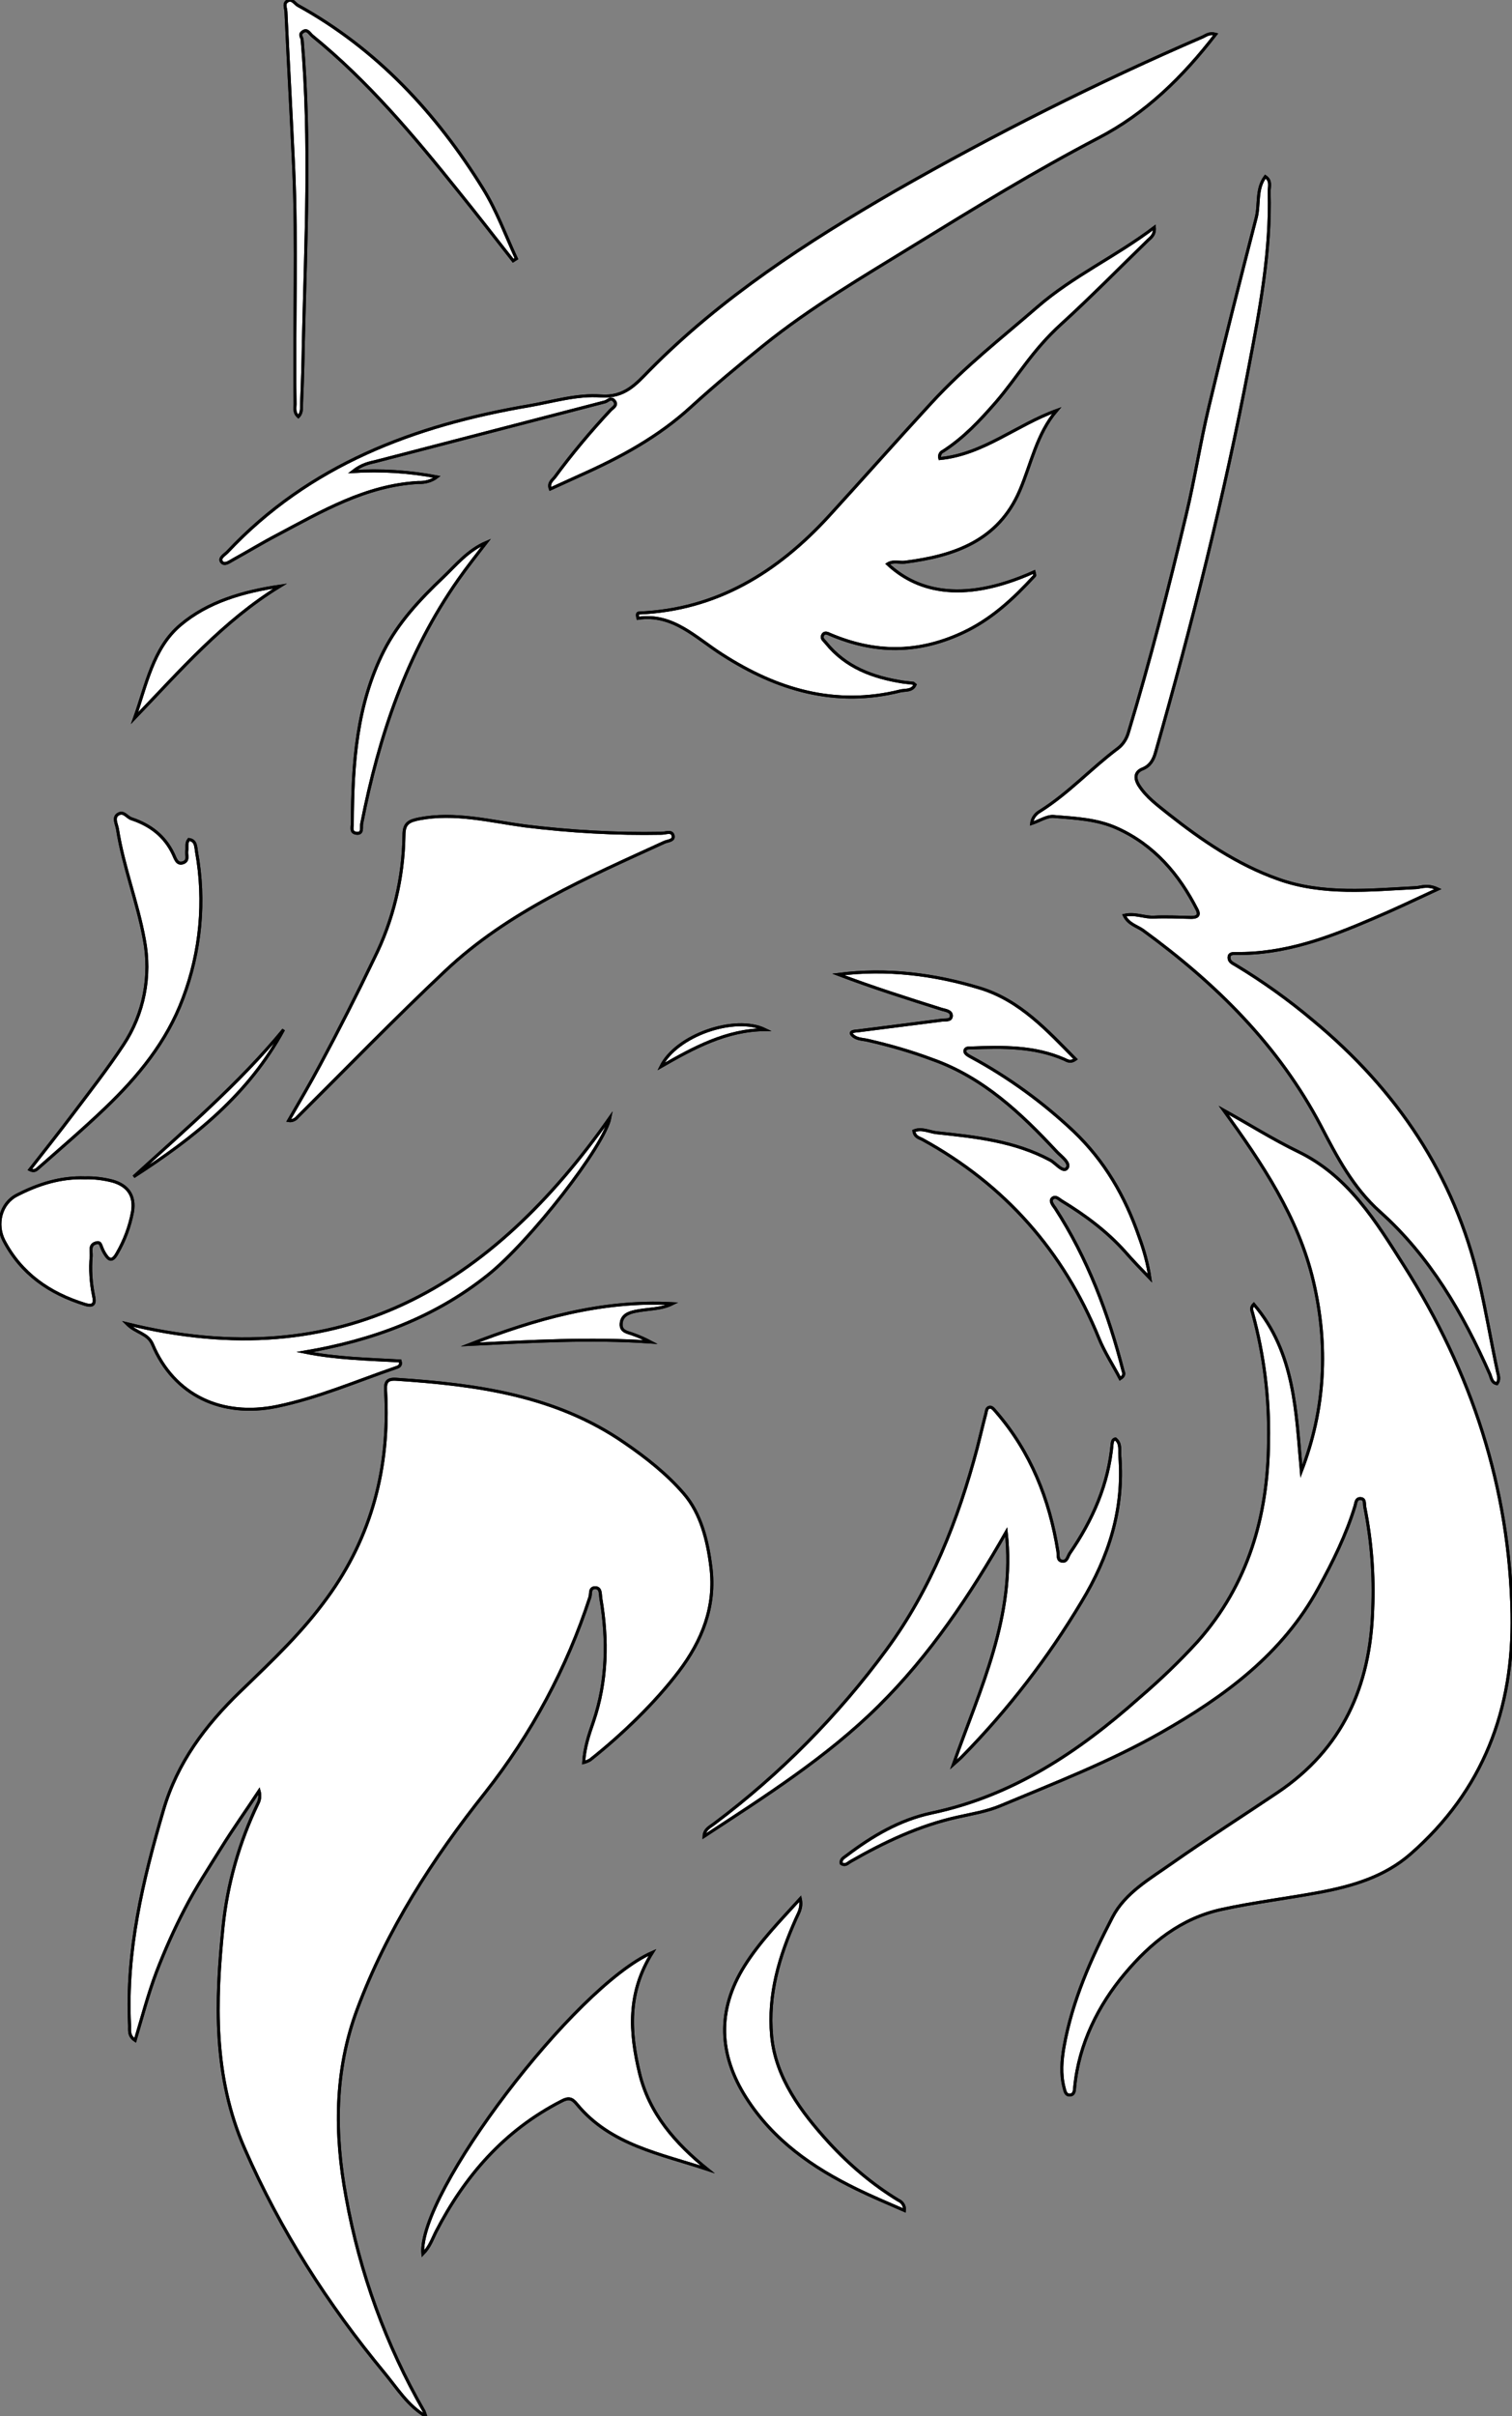 <?xml version="1.0" encoding="utf-8"?>
<!-- Generator: Adobe Illustrator 21.0.0, SVG Export Plug-In . SVG Version: 6.00 Build 0)  -->
<svg version="1.1" id="图层_1" xmlns="http://www.w3.org/2000/svg" xmlns:xlink="http://www.w3.org/1999/xlink" x="0px" y="0px"
	 viewBox="0 0 512.4 818.3" style="enable-background:new 0 0 512.4 818.3;" xml:space="preserve">
<rect x="0" y="0" width="512.4" height="818.3" fill="#808080" stroke="none"/>
<style type="text/css">
	.st0{fill:#FFFFFF;}
	.st1{fill:#FFFFFF;stroke:#000000;stroke-miterlimit:10;}
	.st2{fill:none;stroke:#000000;stroke-miterlimit:10;}
</style>
<title>Anime10_13_458</title>
<g>
	<g>
		<path id="XDAA6B7M2Gra5OT11_7_" class="st0" d="M144.3,818.3c-6.1-3.6-9.7-9.5-14-14.7c-19.2-23.2-35.3-48.3-47.4-76
			c-10.7-24.4-9.9-49.7-7.3-75.2c1.5-14.5,5.5-28.5,11.8-41.6c0.7-1.3,0.8-2.9,0.4-4.3c-4.3,6.5-8.8,12.8-12.9,19.4
			c-4.1,6.6-8.6,13.4-12.3,20.6c-3.6,6.9-6.8,14.1-9.6,21.4c-2.8,7.4-4.8,15.1-7.2,23.1c-2.4-1.6-1.8-3.6-1.9-5.3
			c-1.2-25,4.5-48.9,11.5-72.7c4.7-16.1,14.2-28.7,26-40.1c11.8-11.4,21-20.1,29.5-31.8c15.1-20.7,21.2-44.2,19.8-69.7
			c-0.2-3,0.1-4.5,3.5-4.3c27.3,1.8,54.1,5.4,77.4,21.5c7.3,5,14.3,10.5,20.1,17.2s8.1,15.9,9.2,24.9c1.7,13.4-3,25-10.9,35.4
			s-18.9,21.1-30,29.9c-0.7,0.4-1.4,0.7-2.2,0.9c0.3-5.1,1.8-9.5,3.3-13.8c4.7-13.8,4.9-27.8,2.5-41.9c-0.2-1.3,0.1-3.5-1.9-3.5
			s-1.4,2-1.8,3.2c-7.8,24-19.8,46.3-35.4,66.1c-17.9,22.5-33.4,46.5-43.5,73.6c-7.7,20.7-7.7,42.1-3.7,63.6
			c4.6,25.5,13.5,50,26.4,72.4C143.9,817.1,144.1,817.7,144.3,818.3z"/>
		<path id="XDAA6B7M2Gra6OT11_15_" class="st0" d="M285.1,631.1c-0.3-1.5,0.9-2,1.8-2.7c8.7-6.6,18-12.1,28.8-14.4
			c27.5-5.8,49.8-20.7,70.4-39c7-6,13.6-12.3,19.8-19.1c17.1-19.3,23.8-42.5,24-67.7c0.3-14.7-1.5-29.3-5.4-43.5
			c-0.3-0.9-0.7-1.9,0.4-3c14,16.4,14.3,36.6,16.1,56.6c8.2-21.1,9.2-42.7,4.1-64.4S427.7,394,414.7,376c8.5,4.7,16.7,9.9,25.4,14.1
			c17,8.3,26.2,23.6,35.8,38.7c22.8,35.9,35.7,75,36.5,117.8c0.6,32.4-9.8,59.8-34.4,81.3c-8.7,7.6-19.4,10.8-30.5,12.9
			s-22.3,3.4-33.3,5.8c-14,3-24.3,11.4-33.1,21.9s-15.5,23.6-16.9,38.3c-0.1,1.2-0.1,2.6-1.6,2.7s-1.7-1.4-2-2.5
			c-1.2-4.6-0.8-9.3,0-13.9c2.8-15.6,9.2-29.9,16.4-43.8c4.3-8.3,12.7-13,20.2-18.3c11.7-8.2,23.8-15.9,35.7-23.9
			c22.2-14.9,31.5-36.2,32.3-62c0.5-11.7-0.4-23.3-2.7-34.8c-0.2-1.1,0.2-2.7-1.4-2.8s-1.6,1.5-1.9,2.5c-3,9.8-7.5,18.9-12.4,27.8
			c-12.2,22.4-31.9,36.8-53.4,49c-17.4,9.9-36.1,17.1-54.5,24.8c-4.6,1.9-9.6,2.7-14.5,3.8c-13,2.9-24.8,8.5-36.3,15.1
			C287.3,631,286.4,632,285.1,631.1z"/>
		<path id="XDAA6B7M2Gra8OT11_7_" class="st0" d="M487.3,301.1c-8,3.7-14.9,7-22,10c-14.9,6.4-30,12.1-46.6,11.8c-1,0-2.2,0-2.2,1.4
			s1.2,1.9,2.2,2.5c9.3,5.6,18.1,11.9,26.4,18.9c28.2,23.4,47.7,52.1,56.1,88.1c2.4,10.2,4.1,20.6,6.3,30.8c0.3,1.3,0.8,2.6-0.2,4
			c-1.8-0.3-1.9-2-2.4-3.2c-9.1-20.6-20.3-39.9-37.2-55c-9.1-8.1-14.6-18.6-20-29c-14.4-27.4-35.6-48.3-60.3-66.3
			c-2.1-1.5-5-2.1-6.4-5.1c3.6-0.9,6.8,0.8,10.2,0.6s8.3,0,12.5,0.1c1.9,0,3-0.6,2-2.6c-6.1-12-14.5-21.9-27.1-27.6
			c-6.8-3.1-14.2-3.4-21.5-4c-2.3-0.2-4.8,1.5-7.5,2.4c0.2-1.8,1.3-3.3,2.9-4.2c9.7-6.1,17.3-14.5,26.4-21.3
			c1.7-1.3,2.9-3.2,3.5-5.3c7.4-24.4,13.7-49.1,19.6-73.8c2.9-12.1,4.8-24.5,7.7-36.6c5.1-21.4,10.5-42.6,16-63.9
			c1.2-4.6-0.1-9.7,3.1-14c2.1,1.4,1.3,3.4,1.3,5.1c0.6,20-3.1,39.5-6.8,58.9c-8.4,44.2-19.4,87.8-31.7,131
			c-0.7,2.6-1.9,4.6-4.4,5.6s-2.8,3-1.3,5.5c2.6,4.1,6.4,6.8,10,9.7c11.4,9,23.4,17.2,37.2,22.1c15.3,5.5,31.2,3.7,47,2.9
			C481.9,300.4,483.9,299.5,487.3,301.1z"/>
		<path id="XFFCC33M2Gra2Co2_7_" class="st0" d="M358.1,139c-6.8,8-8.6,18-12.5,27.1c-7.3,17.1-22.3,22.2-39,24.3
			c-1.9,0.2-3.9-0.6-5.8,0.6c9.1,8.5,24.2,14.1,49.6,2.7c0.1,0.5,0.4,1.1,0.2,1.3c-7.2,7.8-14.7,14.9-24.8,19.5
			c-15.1,6.9-29.5,6.7-44.4,0.4c-0.9-0.4-2-1-2.6,0.2s0.5,1.8,1.1,2.6c6.7,8.3,15.9,11.7,26.1,13.3l3.5,0.4l0.6,0.5
			c-1,2.2-3.3,1.7-5,2.1c-22,5.5-41.8-0.4-60.3-12.3c-9-5.7-16.8-14.1-28.6-12.3c-0.4-1.5-0.1-1.8,0.4-1.8
			c26.3-1.1,46.8-13.8,64.1-32.6c11.7-12.8,23.2-25.8,34.9-38.5s23.7-21.9,35.9-32.5s26.5-17,39.7-27c0.2,2.9-1.5,3.6-2.5,4.7
			c-9.7,9.4-19.1,19-29.1,28.1s-14.6,17.7-22.1,26.4c-5.4,6.2-10.9,12.1-17.9,16.6c-1,0.4-1.4,1.5-1.1,2.5
			C333.2,153.9,344.5,143.9,358.1,139z"/>
		<path id="X940018M2Gra4OT10_15_" class="st0" d="M412,11.6c-11.2,14.5-23.7,26.8-39.9,35.2c-21.3,11.1-41.7,23.6-62.2,36.2
			c-17.4,10.7-35.2,21.1-51.2,34c-8.3,6.7-16.5,13.5-24.4,20.7c-11.1,10.2-24,17.2-37.7,23.3l-10.1,4.6c-0.8-2,0.7-3,1.5-4
			c5.8-7.9,12.1-15.4,18.8-22.6c0.8-0.9,2.6-1.7,1.4-3.2s-2.1,0-3.2,0.3l-77.4,20.1c-2.4,0.6-4.8,0.9-8.1,3.5
			c9.6-0.6,19.2,0,28.6,1.8c-1.8,1.4-4.1,2-6.4,1.9c-17.8,1-32.7,9.8-47.8,17.8c-5,2.6-9.9,5.6-14.8,8.3c-1.3,0.7-3,2.1-4,0.8
			s1-2.4,1.9-3.3c27.8-29.6,63.5-43,102.4-49.6c8-1.4,16.2-3.9,24.2-3.3c8,0.6,11.9-4,16.4-8.6c24.5-24.8,53.4-43.5,83.3-60.8
			c33.8-19.3,68.6-36.8,104.3-52.2C408.7,12,409.8,11,412,11.6z"/>
		<path id="XDAA6B7M2Gra6OT11_14_" class="st0" d="M323.1,597.5c9.1-25.7,21.1-50.3,17.9-78.7c-12.2,21.3-25.7,41.6-43.3,59
			s-38.5,30.6-59.1,44.1c0.1-2.5,2.2-3.3,3.7-4.5c22.1-16.6,41.7-36.4,58.1-58.7c15.1-20.5,24.3-43.9,30.8-68.4
			c1-3.9,1.9-7.8,2.9-11.6c0.2-0.8,0.2-1.8,1.1-2.1s1.6,0.7,2.3,1.5c11.8,13.6,18.2,29.7,21,47.3c0.2,1.2-0.3,3,1.4,3.3
			s1.9-1.5,2.6-2.6c7.8-11.3,13.2-23.5,14.4-37.3c0.1-0.6,0.2-1.3,1.1-1.5c2,1.6,1.3,3.8,1.5,5.9c1.4,17.9-3.7,34-13,49.3
			c-11.3,18.9-24.8,36.4-40.2,52.1C325.4,595.6,324.2,596.5,323.1,597.5z"/>
		<path id="XA80212M1Gra3OT3_7_" class="st0" d="M97.8,379.5c3.8-6.6,7.4-12.7,10.7-18.9c6.4-11.9,12.5-23.9,18.3-36
			c6.5-13,9.9-27.3,10.1-41.8c0-4,1.7-4.8,5.2-5.5c12.1-2.3,23.9,0.8,35.7,2.4c15.4,1.9,30.9,2.8,46.4,2.5c1.4,0,3.5-1,3.9,0.8
			s-1.9,1.7-3.1,2.3c-26.2,12-52.8,23.4-74.1,43.5c-17.1,16.1-33.4,32.9-50.1,49.5C100.1,379.2,98.9,379.7,97.8,379.5z"/>
		<path id="XD40011M2Gra2OT2_23_" class="st0" d="M379.6,466.9c-2.4-4.6-5.3-9-7.2-13.7c-12-29.5-31.9-52-59.8-67.3
			c-1.1-0.6-2.6-0.8-2.9-2.9c2.6-1.1,5.2,0.3,7.6,0.6c13.2,1.4,26.5,2.8,38.6,9.3c1.9,1,4.4,4.4,5.7,2.7s-1.9-3.9-3.5-5.6
			c-12.1-13-24.9-25.1-42.1-31.2c-7.2-2.7-14.5-4.8-22-6.5c-1.7-0.4-3.7-0.3-5.1-1.7s1.1-1.4,2-1.5l28.2-3.6
			c1.2-0.2,3.2,0.3,3.3-1.4s-1.9-1.9-3.3-2.3c-11.7-3.7-23.4-7.4-35-11.8c16.4-2.1,32.5-0.1,48.2,4.7c13.5,4.2,22.6,14.3,32.2,24
			c-1.8,1.3-2.8,0.5-3.9,0c-10.1-4.4-20.8-4.2-31.5-3.8c-0.8,0-1.9-0.1-2.1,0.9s1.2,1.7,2.1,2.2c12.6,6.8,24.3,15.3,34.7,25.1
			c10.6,10.1,17.5,22.1,22.2,35.7c1.7,4.6,3,9.3,3.7,14.1c-2.9-3-5.8-6-8.5-9.1c-6.2-6.9-13.5-12.3-21.4-17.1c-1-0.6-2-1.8-3.1-0.9
			s0.2,2.4,0.9,3.4c11,17,18,35.6,23,55.1C380.9,465,381.2,465.9,379.6,466.9z"/>
		<path id="XFFCC33M2Gra4Co2_23_" class="st0" d="M239.8,734.7c-15.9-5.3-32.9-8.2-44.3-22.1c-1.7-2.1-2.9-2.3-5.3-1
			c-19.3,9.9-32.7,25.3-42.5,44.3c-1.2,2.4-2.1,5.1-4.4,7.4c-1.8-20.3,51.3-90.5,77.8-102.1c-8.6,13.7-7.7,27-4.4,40.8
			S228.8,725.8,239.8,734.7z"/>
		<path id="XFFCC33M2Gra4Co2_22_" class="st0" d="M103.2,457.9c10.8,2.2,21.7,2.4,32.4,3c0.5,1.7-0.6,2-1.5,2.3
			c-13.4,4.6-26.3,10.2-40.3,13.1c-18.6,3.8-34.8-3.7-42.1-21c-1.6-3.8-5.5-3.8-8.7-7c72.8,18,123.6-12.9,163.7-69.8
			c-1.7,9.4-27.2,42.1-41.5,53.4C147,446.4,126,454,103.2,457.9z"/>
		<path id="XA80212M1Gra5OT3_7_" class="st0" d="M10.1,396.1c5-6.4,10-12.7,14.9-19.2s11.6-15.1,16.8-23c7-10.5,9.5-23.4,7.1-35.8
			c-2.3-12.6-7.1-24.6-9.1-37.4c-0.3-1.7-1.6-3.9,0.3-5s2.9,1.1,4.5,1.6c6.3,2.1,11.2,5.8,14.1,11.9c0.7,1.4,1.2,3.7,3.3,3
			c2.1-0.7,1.1-2.6,1.3-4s-0.3-2.7,0.7-3.9c2.5,0.3,2.3,2.6,2.6,4.2c3,16.6,1.4,33.8-4.6,49.6c-5.5,14.7-15.2,26.5-26.4,37.2
			c-7.2,6.9-14.8,13.4-22.3,20C12.5,395.9,11.9,397,10.1,396.1z"/>
		<path id="XDAA6B7M2Gra4OT11_7_" class="st0" d="M173.9,88.3c-6.2-7.9-12.4-15.9-18.8-23.8c-15-18.7-30.5-37.1-49.2-52.3
			c-1-0.8-1.7-2.5-3.2-1.5s-0.4,1.8-0.3,2.8c2.9,34.1,1.2,68.3,0.4,102.4c-0.1,6.8-0.3,13.6-0.6,20.5c-0.1,1.5,0.3,3.3-1.1,4.7
			c-1.7-1.5-1-3.3-1.1-4.8c-0.4-26.7,0.7-53.3-0.5-80c-0.8-17.5-1.8-34.9-2.6-52.4c-0.1-1.3-0.9-2.8,0.6-3.6s2.3,0.8,3.4,1.5
			c26.7,14.7,46.9,36.4,62.8,62.1c4.6,7.4,7.6,15.7,11.3,23.7L173.9,88.3z"/>
		<path id="XFFCC33M2Gra4Co2_21_" class="st0" d="M271.2,643c0.7,3.2-0.7,5-1.5,6.9c-5.6,12.6-9.5,25.5-8.2,39.6s10,25.8,19.5,36.2
			c6.9,7.5,14.7,14.1,23.4,19.4c1.4,0.6,2.3,2,2.1,3.5c-5.7-2.5-11-4.7-16.1-7.2c-15-7.3-28.4-16.6-37.6-31.1
			c-9.2-14.5-9.9-29.5-0.5-44.5C257.5,657.5,264.3,650.6,271.2,643z"/>
		<path id="XFFB8B8M2Color20_7_" class="st0" d="M28.8,398.9c3.2-0.1,6.3,0.3,9.4,1.1c5.2,1.5,7.6,5,6.7,10.4
			c-0.9,4.9-2.7,9.7-5.2,14c-1.8,3.3-3,2.2-4.4-0.2s-0.9-3.9-3-3.2s-1.3,2.9-1.4,4.4c-0.4,4.5-0.1,9,0.8,13.4c0.6,2.6,0.1,3.9-3,2.9
			C16.8,438,7.2,431.4,1.3,420.1c-2.8-5.5-1.1-12.6,4.5-15.4C13,401,20.6,398.6,28.8,398.9z"/>
		<path id="X0014AAM2Gra6OT24_15_" class="st0" d="M164.8,183.7c-3.2,4.2-6.5,8.3-9.5,12.6c-17.5,24.9-26.9,53-32.7,82.5
			c-0.3,1.3,0.5,3.6-1.7,3.4s-1.5-2-1.5-3.4c0.1-20.1,1.4-40,10.7-58.4c4.9-9.6,12.2-17.4,20-24.8
			C154.5,191.4,158.5,186.4,164.8,183.7z"/>
		<path id="X0014AAM2Gra6OT24_14_" class="st0" d="M45.6,243.2c4-11.2,6.2-23.6,15.5-31.5s21.4-11.4,33.8-13.2
			C75.6,210.3,61.1,227.1,45.6,243.2z"/>
		<path id="XD40011M2Gra2OT2_22_" class="st0" d="M227.9,441.5c-4,2-8.4,1.7-12.6,2.6c-2.4,0.5-4.6,1.4-4.8,4.2s2.4,2.9,4.1,3.6
			c2,0.7,4,1.6,5.9,2.6c-20.5-1.4-40.8-0.2-61.3,0.8C181.3,446.7,203.8,440.2,227.9,441.5z"/>
		<path id="X940018M2Gra4OT10_14_" class="st0" d="M96.1,348.7c-11.8,21.9-30.4,36.7-50.8,49.8C62.8,382.5,80.9,367.1,96.1,348.7z"
			/>
		<path id="XD40011M2Gra2OT2_21_" class="st0" d="M224,361.2c5.1-10.5,24.9-17.5,35.3-12.5C246.1,348.8,235,354.9,224,361.2z"/>
	</g>
	<g>
		<path id="XDAA6B7M2Gra5OT11_6_" class="st1" d="M144.3,818.3c-6.1-3.6-9.7-9.5-14-14.7c-19.2-23.2-35.3-48.3-47.4-76
			c-10.7-24.4-9.9-49.7-7.3-75.2c1.5-14.5,5.5-28.5,11.8-41.6c0.7-1.3,0.8-2.9,0.4-4.3c-4.3,6.5-8.8,12.8-12.9,19.4
			c-4.1,6.6-8.6,13.4-12.3,20.6c-3.6,6.9-6.8,14.1-9.6,21.4c-2.8,7.4-4.8,15.1-7.2,23.1c-2.4-1.6-1.8-3.6-1.9-5.3
			c-1.2-25,4.5-48.9,11.5-72.7c4.7-16.1,14.2-28.7,26-40.1c11.8-11.4,21-20.1,29.5-31.8c15.1-20.7,21.2-44.2,19.8-69.7
			c-0.2-3,0.1-4.5,3.5-4.3c27.3,1.8,54.1,5.4,77.4,21.5c7.3,5,14.3,10.5,20.1,17.2s8.1,15.9,9.2,24.9c1.7,13.4-3,25-10.9,35.4
			s-18.9,21.1-30,29.9c-0.7,0.4-1.4,0.7-2.2,0.9c0.3-5.1,1.8-9.5,3.3-13.8c4.7-13.8,4.9-27.8,2.5-41.9c-0.2-1.3,0.1-3.5-1.9-3.5
			s-1.4,2-1.8,3.2c-7.8,24-19.8,46.3-35.4,66.1c-17.9,22.5-33.4,46.5-43.5,73.6c-7.7,20.7-7.7,42.1-3.7,63.6
			c4.6,25.5,13.5,50,26.4,72.4C143.9,817.1,144.1,817.7,144.3,818.3z"/>
		<path id="XDAA6B7M2Gra6OT11_13_" class="st1" d="M285.1,631.1c-0.3-1.5,0.9-2,1.8-2.7c8.7-6.6,18-12.1,28.8-14.4
			c27.5-5.8,49.8-20.7,70.4-39c7-6,13.6-12.3,19.8-19.1c17.1-19.3,23.8-42.5,24-67.7c0.3-14.7-1.5-29.3-5.4-43.5
			c-0.3-0.9-0.7-1.9,0.4-3c14,16.4,14.3,36.6,16.1,56.6c8.2-21.1,9.2-42.7,4.1-64.4S427.7,394,414.7,376c8.5,4.7,16.7,9.9,25.4,14.1
			c17,8.3,26.2,23.6,35.8,38.7c22.8,35.9,35.7,75,36.5,117.8c0.6,32.4-9.8,59.8-34.4,81.3c-8.7,7.6-19.4,10.8-30.5,12.9
			s-22.3,3.4-33.3,5.8c-14,3-24.3,11.4-33.1,21.9s-15.5,23.6-16.9,38.3c-0.1,1.2-0.1,2.6-1.6,2.7s-1.7-1.4-2-2.5
			c-1.2-4.6-0.8-9.3,0-13.9c2.8-15.6,9.2-29.9,16.4-43.8c4.3-8.3,12.7-13,20.2-18.3c11.7-8.2,23.8-15.9,35.7-23.9
			c22.2-14.9,31.5-36.2,32.3-62c0.5-11.7-0.4-23.3-2.7-34.8c-0.2-1.1,0.2-2.7-1.4-2.8s-1.6,1.5-1.9,2.5c-3,9.8-7.5,18.9-12.4,27.8
			c-12.2,22.4-31.9,36.8-53.4,49c-17.4,9.9-36.1,17.1-54.5,24.8c-4.6,1.9-9.6,2.7-14.5,3.8c-13,2.9-24.8,8.5-36.3,15.1
			C287.3,631,286.4,632,285.1,631.1z"/>
		<path id="XDAA6B7M2Gra8OT11_6_" class="st1" d="M487.3,301.1c-8,3.7-14.9,7-22,10c-14.9,6.4-30,12.1-46.6,11.8c-1,0-2.2,0-2.2,1.4
			s1.2,1.9,2.2,2.5c9.3,5.6,18.1,11.9,26.4,18.9c28.2,23.4,47.7,52.1,56.1,88.1c2.4,10.2,4.1,20.6,6.3,30.8c0.3,1.3,0.8,2.6-0.2,4
			c-1.8-0.3-1.9-2-2.4-3.2c-9.1-20.6-20.3-39.9-37.2-55c-9.1-8.1-14.6-18.6-20-29c-14.4-27.4-35.6-48.3-60.3-66.3
			c-2.1-1.5-5-2.1-6.4-5.1c3.6-0.9,6.8,0.8,10.2,0.6s8.3,0,12.5,0.1c1.9,0,3-0.6,2-2.6c-6.1-12-14.5-21.9-27.1-27.6
			c-6.8-3.1-14.2-3.4-21.5-4c-2.3-0.2-4.8,1.5-7.5,2.4c0.2-1.8,1.3-3.3,2.9-4.2c9.7-6.1,17.3-14.5,26.4-21.3
			c1.7-1.3,2.9-3.2,3.5-5.3c7.4-24.4,13.7-49.1,19.6-73.8c2.9-12.1,4.8-24.5,7.7-36.6c5.1-21.4,10.5-42.6,16-63.9
			c1.2-4.6-0.1-9.7,3.1-14c2.1,1.4,1.3,3.4,1.3,5.1c0.6,20-3.1,39.5-6.8,58.9c-8.4,44.2-19.4,87.8-31.7,131
			c-0.7,2.6-1.9,4.6-4.4,5.6s-2.8,3-1.3,5.5c2.6,4.1,6.4,6.8,10,9.7c11.4,9,23.4,17.2,37.2,22.1c15.3,5.5,31.2,3.7,47,2.9
			C481.9,300.4,483.9,299.5,487.3,301.1z"/>
		<path id="XFFCC33M2Gra2Co2_6_" class="st1" d="M358.1,139c-6.8,8-8.6,18-12.5,27.1c-7.3,17.1-22.3,22.2-39,24.3
			c-1.9,0.2-3.9-0.6-5.8,0.6c9.1,8.5,24.2,14.1,49.6,2.7c0.1,0.5,0.4,1.1,0.2,1.3c-7.2,7.8-14.7,14.9-24.8,19.5
			c-15.1,6.9-29.5,6.7-44.4,0.4c-0.9-0.4-2-1-2.6,0.2s0.5,1.8,1.1,2.6c6.7,8.3,15.9,11.7,26.1,13.3l3.5,0.4l0.6,0.5
			c-1,2.2-3.3,1.7-5,2.1c-22,5.5-41.8-0.4-60.3-12.3c-9-5.7-16.8-14.1-28.6-12.3c-0.4-1.5-0.1-1.8,0.4-1.8
			c26.3-1.1,46.8-13.8,64.1-32.6c11.7-12.8,23.2-25.8,34.9-38.5s23.7-21.9,35.9-32.5s26.5-17,39.7-27c0.2,2.9-1.5,3.6-2.5,4.7
			c-9.7,9.4-19.1,19-29.1,28.1s-14.6,17.7-22.1,26.4c-5.4,6.2-10.9,12.1-17.9,16.6c-1,0.4-1.4,1.5-1.1,2.5
			C333.2,153.9,344.5,143.9,358.1,139z"/>
		<path id="X940018M2Gra4OT10_13_" class="st1" d="M412,11.6c-11.2,14.5-23.7,26.8-39.9,35.2c-21.3,11.1-41.7,23.6-62.2,36.2
			c-17.4,10.7-35.2,21.1-51.2,34c-8.3,6.7-16.5,13.5-24.4,20.7c-11.1,10.2-24,17.2-37.7,23.3l-10.1,4.6c-0.8-2,0.7-3,1.5-4
			c5.8-7.9,12.1-15.4,18.8-22.6c0.8-0.9,2.6-1.7,1.4-3.2s-2.1,0-3.2,0.3l-77.4,20.1c-2.4,0.6-4.8,0.9-8.1,3.5
			c9.6-0.6,19.2,0,28.6,1.8c-1.8,1.4-4.1,2-6.4,1.9c-17.8,1-32.7,9.8-47.8,17.8c-5,2.6-9.9,5.6-14.8,8.3c-1.3,0.7-3,2.1-4,0.8
			s1-2.4,1.9-3.3c27.8-29.6,63.5-43,102.4-49.6c8-1.4,16.2-3.9,24.2-3.3c8,0.6,11.9-4,16.4-8.6c24.5-24.8,53.4-43.5,83.3-60.8
			c33.8-19.3,68.6-36.8,104.3-52.2C408.7,12,409.8,11,412,11.6z"/>
		<path id="XDAA6B7M2Gra6OT11_12_" class="st1" d="M323.1,597.5c9.1-25.7,21.1-50.3,17.9-78.7c-12.2,21.3-25.7,41.6-43.3,59
			s-38.5,30.6-59.1,44.1c0.1-2.5,2.2-3.3,3.7-4.5c22.1-16.6,41.7-36.4,58.1-58.7c15.1-20.5,24.3-43.9,30.8-68.4
			c1-3.9,1.9-7.8,2.9-11.6c0.2-0.8,0.2-1.8,1.1-2.1s1.6,0.7,2.3,1.5c11.8,13.6,18.2,29.7,21,47.3c0.2,1.2-0.3,3,1.4,3.3
			s1.9-1.5,2.6-2.6c7.8-11.3,13.2-23.5,14.4-37.3c0.1-0.6,0.2-1.3,1.1-1.5c2,1.6,1.3,3.8,1.5,5.9c1.4,17.9-3.7,34-13,49.3
			c-11.3,18.9-24.8,36.4-40.2,52.1C325.4,595.6,324.2,596.5,323.1,597.5z"/>
		<path id="XA80212M1Gra3OT3_6_" class="st1" d="M97.8,379.5c3.8-6.6,7.4-12.7,10.7-18.9c6.4-11.9,12.5-23.9,18.3-36
			c6.5-13,9.9-27.3,10.1-41.8c0-4,1.7-4.8,5.2-5.5c12.1-2.3,23.9,0.8,35.7,2.4c15.4,1.9,30.9,2.8,46.4,2.5c1.4,0,3.5-1,3.9,0.8
			s-1.9,1.7-3.1,2.3c-26.2,12-52.8,23.4-74.1,43.5c-17.1,16.1-33.4,32.9-50.1,49.5C100.1,379.2,98.9,379.7,97.8,379.5z"/>
		<path id="XD40011M2Gra2OT2_20_" class="st1" d="M379.6,466.9c-2.4-4.6-5.3-9-7.2-13.7c-12-29.5-31.9-52-59.8-67.3
			c-1.1-0.6-2.6-0.8-2.9-2.9c2.6-1.1,5.2,0.3,7.6,0.6c13.2,1.4,26.5,2.8,38.6,9.3c1.9,1,4.4,4.4,5.7,2.7s-1.9-3.9-3.5-5.6
			c-12.1-13-24.9-25.1-42.1-31.2c-7.2-2.7-14.5-4.8-22-6.5c-1.7-0.4-3.7-0.3-5.1-1.7s1.1-1.4,2-1.5l28.2-3.6
			c1.2-0.2,3.2,0.3,3.3-1.4s-1.9-1.9-3.3-2.3c-11.7-3.7-23.4-7.4-35-11.8c16.4-2.1,32.5-0.1,48.2,4.7c13.5,4.2,22.6,14.3,32.2,24
			c-1.8,1.3-2.8,0.5-3.9,0c-10.1-4.4-20.8-4.2-31.5-3.8c-0.8,0-1.9-0.1-2.1,0.9s1.2,1.7,2.1,2.2c12.6,6.8,24.3,15.3,34.7,25.1
			c10.6,10.1,17.5,22.1,22.2,35.7c1.7,4.6,3,9.3,3.7,14.1c-2.9-3-5.8-6-8.5-9.1c-6.2-6.9-13.5-12.3-21.4-17.1c-1-0.6-2-1.8-3.1-0.9
			s0.2,2.4,0.9,3.4c11,17,18,35.6,23,55.1C380.9,465,381.2,465.9,379.6,466.9z"/>
		<path id="XFFCC33M2Gra4Co2_20_" class="st1" d="M239.8,734.7c-15.9-5.3-32.9-8.2-44.3-22.1c-1.7-2.1-2.9-2.3-5.3-1
			c-19.3,9.9-32.7,25.3-42.5,44.3c-1.2,2.4-2.1,5.1-4.4,7.4c-1.8-20.3,51.3-90.5,77.8-102.1c-8.6,13.7-7.7,27-4.4,40.8
			S228.8,725.8,239.8,734.7z"/>
		<path id="XFFCC33M2Gra4Co2_19_" class="st1" d="M103.2,457.9c10.8,2.2,21.7,2.4,32.4,3c0.5,1.7-0.6,2-1.5,2.3
			c-13.4,4.6-26.3,10.2-40.3,13.1c-18.6,3.8-34.8-3.7-42.1-21c-1.6-3.8-5.5-3.8-8.7-7c72.8,18,123.6-12.9,163.7-69.8
			c-1.7,9.4-27.2,42.1-41.5,53.4C147,446.4,126,454,103.2,457.9z"/>
		<path id="XA80212M1Gra5OT3_6_" class="st1" d="M10.1,396.1c5-6.4,10-12.7,14.9-19.2s11.6-15.1,16.8-23c7-10.5,9.5-23.4,7.1-35.8
			c-2.3-12.6-7.1-24.6-9.1-37.4c-0.3-1.7-1.6-3.9,0.3-5s2.9,1.1,4.5,1.6c6.3,2.1,11.2,5.8,14.1,11.9c0.7,1.4,1.2,3.7,3.3,3
			c2.1-0.7,1.1-2.6,1.3-4s-0.3-2.7,0.7-3.9c2.5,0.3,2.3,2.6,2.6,4.2c3,16.6,1.4,33.8-4.6,49.6c-5.5,14.7-15.2,26.5-26.4,37.2
			c-7.2,6.9-14.8,13.4-22.3,20C12.5,395.9,11.9,397,10.1,396.1z"/>
		<path id="XDAA6B7M2Gra4OT11_6_" class="st1" d="M173.9,88.3c-6.2-7.9-12.4-15.9-18.8-23.8c-15-18.7-30.5-37.1-49.2-52.3
			c-1-0.8-1.7-2.5-3.2-1.5s-0.4,1.8-0.3,2.8c2.9,34.1,1.2,68.3,0.4,102.4c-0.1,6.8-0.3,13.6-0.6,20.5c-0.1,1.5,0.3,3.3-1.1,4.7
			c-1.7-1.5-1-3.3-1.1-4.8c-0.4-26.7,0.7-53.3-0.5-80c-0.8-17.5-1.8-34.9-2.6-52.4c-0.1-1.3-0.9-2.8,0.6-3.6s2.3,0.8,3.4,1.5
			c26.7,14.7,46.9,36.4,62.8,62.1c4.6,7.4,7.6,15.7,11.3,23.7L173.9,88.3z"/>
		<path id="XFFCC33M2Gra4Co2_18_" class="st1" d="M271.2,643c0.7,3.2-0.7,5-1.5,6.9c-5.6,12.6-9.5,25.5-8.2,39.6s10,25.8,19.5,36.2
			c6.9,7.5,14.7,14.1,23.4,19.4c1.4,0.6,2.3,2,2.1,3.5c-5.7-2.5-11-4.7-16.1-7.2c-15-7.3-28.4-16.6-37.6-31.1
			c-9.2-14.5-9.9-29.5-0.5-44.5C257.5,657.5,264.3,650.6,271.2,643z"/>
		<path id="XFFB8B8M2Color20_6_" class="st1" d="M28.8,398.9c3.2-0.1,6.3,0.3,9.4,1.1c5.2,1.5,7.6,5,6.7,10.4
			c-0.9,4.9-2.7,9.7-5.2,14c-1.8,3.3-3,2.2-4.4-0.2s-0.9-3.9-3-3.2s-1.3,2.9-1.4,4.4c-0.4,4.5-0.1,9,0.8,13.4c0.6,2.6,0.1,3.9-3,2.9
			C16.8,438,7.2,431.4,1.3,420.1c-2.8-5.5-1.1-12.6,4.5-15.4C13,401,20.6,398.6,28.8,398.9z"/>
		<path id="X0014AAM2Gra6OT24_13_" class="st1" d="M164.8,183.7c-3.2,4.2-6.5,8.3-9.5,12.6c-17.5,24.9-26.9,53-32.7,82.5
			c-0.3,1.3,0.5,3.6-1.7,3.4s-1.5-2-1.5-3.4c0.1-20.1,1.4-40,10.7-58.4c4.9-9.6,12.2-17.4,20-24.8
			C154.5,191.4,158.5,186.4,164.8,183.7z"/>
		<path id="X0014AAM2Gra6OT24_12_" class="st1" d="M45.6,243.2c4-11.2,6.2-23.6,15.5-31.5s21.4-11.4,33.8-13.2
			C75.6,210.3,61.1,227.1,45.6,243.2z"/>
		<path id="XD40011M2Gra2OT2_19_" class="st1" d="M227.9,441.5c-4,2-8.4,1.7-12.6,2.6c-2.4,0.5-4.6,1.4-4.8,4.2s2.4,2.9,4.1,3.6
			c2,0.7,4,1.6,5.9,2.6c-20.5-1.4-40.8-0.2-61.3,0.8C181.3,446.7,203.8,440.2,227.9,441.5z"/>
		<path id="X940018M2Gra4OT10_12_" class="st1" d="M96.1,348.7c-11.8,21.9-30.4,36.7-50.8,49.8C62.8,382.5,80.9,367.1,96.1,348.7z"
			/>
		<path id="XD40011M2Gra2OT2_18_" class="st1" d="M224,361.2c5.1-10.5,24.9-17.5,35.3-12.5C246.1,348.8,235,354.9,224,361.2z"/>
	</g>
	<g>
		<path id="XDAA6B7M2Gra5OT11_5_" class="st2" d="M144.3,818.3c-6.1-3.6-9.7-9.5-14-14.7c-19.2-23.2-35.3-48.3-47.4-76
			c-10.7-24.4-9.9-49.7-7.3-75.2c1.5-14.5,5.5-28.5,11.8-41.6c0.7-1.3,0.8-2.9,0.4-4.3c-4.3,6.5-8.8,12.8-12.9,19.4
			c-4.1,6.6-8.6,13.4-12.3,20.6c-3.6,6.9-6.8,14.1-9.6,21.4c-2.8,7.4-4.8,15.1-7.2,23.1c-2.4-1.6-1.8-3.6-1.9-5.3
			c-1.2-25,4.5-48.9,11.5-72.7c4.7-16.1,14.2-28.7,26-40.1c11.8-11.4,21-20.1,29.5-31.8c15.1-20.7,21.2-44.2,19.8-69.7
			c-0.2-3,0.1-4.5,3.5-4.3c27.3,1.8,54.1,5.4,77.4,21.5c7.3,5,14.3,10.5,20.1,17.2s8.1,15.9,9.2,24.9c1.7,13.4-3,25-10.9,35.4
			s-18.9,21.1-30,29.9c-0.7,0.4-1.4,0.7-2.2,0.9c0.3-5.1,1.8-9.5,3.3-13.8c4.7-13.8,4.9-27.8,2.5-41.9c-0.2-1.3,0.1-3.5-1.9-3.5
			s-1.4,2-1.8,3.2c-7.8,24-19.8,46.3-35.4,66.1c-17.9,22.5-33.4,46.5-43.5,73.6c-7.7,20.7-7.7,42.1-3.7,63.6
			c4.6,25.5,13.5,50,26.4,72.4C143.9,817.1,144.1,817.7,144.3,818.3z"/>
		<path id="XDAA6B7M2Gra6OT11_11_" class="st2" d="M285.1,631.1c-0.3-1.5,0.9-2,1.8-2.7c8.7-6.6,18-12.1,28.8-14.4
			c27.5-5.8,49.8-20.7,70.4-39c7-6,13.6-12.3,19.8-19.1c17.1-19.3,23.8-42.5,24-67.7c0.3-14.7-1.5-29.3-5.4-43.5
			c-0.3-0.9-0.7-1.9,0.4-3c14,16.4,14.3,36.6,16.1,56.6c8.2-21.1,9.2-42.7,4.1-64.4S427.7,394,414.7,376c8.5,4.7,16.7,9.9,25.4,14.1
			c17,8.3,26.2,23.6,35.8,38.7c22.8,35.9,35.7,75,36.5,117.8c0.6,32.4-9.8,59.8-34.4,81.3c-8.7,7.6-19.4,10.8-30.5,12.9
			s-22.3,3.4-33.3,5.8c-14,3-24.3,11.4-33.1,21.9s-15.5,23.6-16.9,38.3c-0.1,1.2-0.1,2.6-1.6,2.7s-1.7-1.4-2-2.5
			c-1.2-4.6-0.8-9.3,0-13.9c2.8-15.6,9.2-29.9,16.4-43.8c4.3-8.3,12.7-13,20.2-18.3c11.7-8.2,23.8-15.9,35.7-23.9
			c22.2-14.9,31.5-36.2,32.3-62c0.5-11.7-0.4-23.3-2.7-34.8c-0.2-1.1,0.2-2.7-1.4-2.8s-1.6,1.5-1.9,2.5c-3,9.8-7.5,18.9-12.4,27.8
			c-12.2,22.4-31.9,36.8-53.4,49c-17.4,9.9-36.1,17.1-54.5,24.8c-4.6,1.9-9.6,2.7-14.5,3.8c-13,2.9-24.8,8.5-36.3,15.1
			C287.3,631,286.4,632,285.1,631.1z"/>
		<path id="XDAA6B7M2Gra8OT11_5_" class="st2" d="M487.3,301.1c-8,3.7-14.9,7-22,10c-14.9,6.4-30,12.1-46.6,11.8c-1,0-2.2,0-2.2,1.4
			s1.2,1.9,2.2,2.5c9.3,5.6,18.1,11.9,26.4,18.9c28.2,23.4,47.7,52.1,56.1,88.1c2.4,10.2,4.1,20.6,6.3,30.8c0.3,1.3,0.8,2.6-0.2,4
			c-1.8-0.3-1.9-2-2.4-3.2c-9.1-20.6-20.3-39.9-37.2-55c-9.1-8.1-14.6-18.6-20-29c-14.4-27.4-35.6-48.3-60.3-66.3
			c-2.1-1.5-5-2.1-6.4-5.1c3.6-0.9,6.8,0.8,10.2,0.6s8.3,0,12.5,0.1c1.9,0,3-0.6,2-2.6c-6.1-12-14.5-21.9-27.1-27.6
			c-6.8-3.1-14.2-3.4-21.5-4c-2.3-0.2-4.8,1.5-7.5,2.4c0.2-1.8,1.3-3.3,2.9-4.2c9.7-6.1,17.3-14.5,26.4-21.3
			c1.7-1.3,2.9-3.2,3.5-5.3c7.4-24.4,13.7-49.1,19.6-73.8c2.9-12.1,4.8-24.5,7.7-36.6c5.1-21.4,10.5-42.6,16-63.9
			c1.2-4.6-0.1-9.7,3.1-14c2.1,1.4,1.3,3.4,1.3,5.1c0.6,20-3.1,39.5-6.8,58.9c-8.4,44.2-19.4,87.8-31.7,131
			c-0.7,2.6-1.9,4.6-4.4,5.6s-2.8,3-1.3,5.5c2.6,4.1,6.4,6.8,10,9.7c11.4,9,23.4,17.2,37.2,22.1c15.3,5.5,31.2,3.7,47,2.9
			C481.9,300.4,483.9,299.5,487.3,301.1z"/>
		<path id="XFFCC33M2Gra2Co2_5_" class="st2" d="M358.1,139c-6.8,8-8.6,18-12.5,27.1c-7.3,17.1-22.3,22.2-39,24.3
			c-1.9,0.2-3.9-0.6-5.8,0.6c9.1,8.5,24.2,14.1,49.6,2.7c0.1,0.5,0.4,1.1,0.2,1.3c-7.2,7.8-14.7,14.9-24.8,19.5
			c-15.1,6.9-29.5,6.7-44.4,0.4c-0.9-0.4-2-1-2.6,0.2s0.5,1.8,1.1,2.6c6.7,8.3,15.9,11.7,26.1,13.3l3.5,0.4l0.6,0.5
			c-1,2.2-3.3,1.7-5,2.1c-22,5.5-41.8-0.4-60.3-12.3c-9-5.7-16.8-14.1-28.6-12.3c-0.4-1.5-0.1-1.8,0.4-1.8
			c26.3-1.1,46.8-13.8,64.1-32.6c11.7-12.8,23.2-25.8,34.9-38.5s23.7-21.9,35.9-32.5s26.5-17,39.7-27c0.2,2.9-1.5,3.6-2.5,4.7
			c-9.7,9.4-19.1,19-29.1,28.1s-14.6,17.7-22.1,26.4c-5.4,6.2-10.9,12.1-17.9,16.6c-1,0.4-1.4,1.5-1.1,2.5
			C333.2,153.9,344.5,143.9,358.1,139z"/>
		<path id="X940018M2Gra4OT10_11_" class="st2" d="M412,11.6c-11.2,14.5-23.7,26.8-39.9,35.2c-21.3,11.1-41.7,23.6-62.2,36.2
			c-17.4,10.7-35.2,21.1-51.2,34c-8.3,6.7-16.5,13.5-24.4,20.7c-11.1,10.2-24,17.2-37.7,23.3l-10.1,4.6c-0.8-2,0.7-3,1.5-4
			c5.8-7.9,12.1-15.4,18.8-22.6c0.8-0.9,2.6-1.7,1.4-3.2s-2.1,0-3.2,0.3l-77.4,20.1c-2.4,0.6-4.8,0.9-8.1,3.5
			c9.6-0.6,19.2,0,28.6,1.8c-1.8,1.4-4.1,2-6.4,1.9c-17.8,1-32.7,9.8-47.8,17.8c-5,2.6-9.9,5.6-14.8,8.3c-1.3,0.7-3,2.1-4,0.8
			s1-2.4,1.9-3.3c27.8-29.6,63.5-43,102.4-49.6c8-1.4,16.2-3.9,24.2-3.3c8,0.6,11.9-4,16.4-8.6c24.5-24.8,53.4-43.5,83.3-60.8
			c33.8-19.3,68.6-36.8,104.3-52.2C408.7,12,409.8,11,412,11.6z"/>
		<path id="XDAA6B7M2Gra6OT11_10_" class="st2" d="M323.1,597.5c9.1-25.7,21.1-50.3,17.9-78.7c-12.2,21.3-25.7,41.6-43.3,59
			s-38.5,30.6-59.1,44.1c0.1-2.5,2.2-3.3,3.7-4.5c22.1-16.6,41.7-36.4,58.1-58.7c15.1-20.5,24.3-43.9,30.8-68.4
			c1-3.9,1.9-7.8,2.9-11.6c0.2-0.8,0.2-1.8,1.1-2.1s1.6,0.7,2.3,1.5c11.8,13.6,18.2,29.7,21,47.3c0.2,1.2-0.3,3,1.4,3.3
			s1.9-1.5,2.6-2.6c7.8-11.3,13.2-23.5,14.4-37.3c0.1-0.6,0.2-1.3,1.1-1.5c2,1.6,1.3,3.8,1.5,5.9c1.4,17.9-3.7,34-13,49.3
			c-11.3,18.9-24.8,36.4-40.2,52.1C325.4,595.6,324.2,596.5,323.1,597.5z"/>
		<path id="XA80212M1Gra3OT3_5_" class="st2" d="M97.8,379.5c3.8-6.6,7.4-12.7,10.7-18.9c6.4-11.9,12.5-23.9,18.3-36
			c6.5-13,9.9-27.3,10.1-41.8c0-4,1.7-4.8,5.2-5.5c12.1-2.3,23.9,0.8,35.7,2.4c15.4,1.9,30.9,2.8,46.4,2.5c1.4,0,3.5-1,3.9,0.8
			s-1.9,1.7-3.1,2.3c-26.2,12-52.8,23.4-74.1,43.5c-17.1,16.1-33.4,32.9-50.1,49.5C100.1,379.2,98.9,379.7,97.8,379.5z"/>
		<path id="XD40011M2Gra2OT2_17_" class="st2" d="M379.6,466.9c-2.4-4.6-5.3-9-7.2-13.7c-12-29.5-31.9-52-59.8-67.3
			c-1.1-0.6-2.6-0.8-2.9-2.9c2.6-1.1,5.2,0.3,7.6,0.6c13.2,1.4,26.5,2.8,38.6,9.3c1.9,1,4.4,4.4,5.7,2.7s-1.9-3.9-3.5-5.6
			c-12.1-13-24.9-25.1-42.1-31.2c-7.2-2.7-14.5-4.8-22-6.5c-1.7-0.4-3.7-0.3-5.1-1.7s1.1-1.4,2-1.5l28.2-3.6
			c1.2-0.2,3.2,0.3,3.3-1.4s-1.9-1.9-3.3-2.3c-11.7-3.7-23.4-7.4-35-11.8c16.4-2.1,32.5-0.1,48.2,4.7c13.5,4.2,22.6,14.3,32.2,24
			c-1.8,1.3-2.8,0.5-3.9,0c-10.1-4.4-20.8-4.2-31.5-3.8c-0.8,0-1.9-0.1-2.1,0.9s1.2,1.7,2.1,2.2c12.6,6.8,24.3,15.3,34.7,25.1
			c10.6,10.1,17.5,22.1,22.2,35.7c1.7,4.6,3,9.3,3.7,14.1c-2.9-3-5.8-6-8.5-9.1c-6.2-6.9-13.5-12.3-21.4-17.1c-1-0.6-2-1.8-3.1-0.9
			s0.2,2.4,0.9,3.4c11,17,18,35.6,23,55.1C380.9,465,381.2,465.9,379.6,466.9z"/>
		<path id="XFFCC33M2Gra4Co2_17_" class="st2" d="M239.8,734.7c-15.9-5.3-32.9-8.2-44.3-22.1c-1.7-2.1-2.9-2.3-5.3-1
			c-19.3,9.9-32.7,25.3-42.5,44.3c-1.2,2.4-2.1,5.1-4.4,7.4c-1.8-20.3,51.3-90.5,77.8-102.1c-8.6,13.7-7.7,27-4.4,40.8
			S228.8,725.8,239.8,734.7z"/>
		<path id="XFFCC33M2Gra4Co2_16_" class="st2" d="M103.2,457.9c10.8,2.2,21.7,2.4,32.4,3c0.5,1.7-0.6,2-1.5,2.3
			c-13.4,4.6-26.3,10.2-40.3,13.1c-18.6,3.8-34.8-3.7-42.1-21c-1.6-3.8-5.5-3.8-8.7-7c72.8,18,123.6-12.9,163.7-69.8
			c-1.7,9.4-27.2,42.1-41.5,53.4C147,446.4,126,454,103.2,457.9z"/>
		<path id="XA80212M1Gra5OT3_5_" class="st2" d="M10.1,396.1c5-6.4,10-12.7,14.9-19.2s11.6-15.1,16.8-23c7-10.5,9.5-23.4,7.1-35.8
			c-2.3-12.6-7.1-24.6-9.1-37.4c-0.3-1.7-1.6-3.9,0.3-5s2.9,1.1,4.5,1.6c6.3,2.1,11.2,5.8,14.1,11.9c0.7,1.4,1.2,3.7,3.3,3
			c2.1-0.7,1.1-2.6,1.3-4s-0.3-2.7,0.7-3.9c2.5,0.3,2.3,2.6,2.6,4.2c3,16.6,1.4,33.8-4.6,49.6c-5.5,14.7-15.2,26.5-26.4,37.2
			c-7.2,6.9-14.8,13.4-22.3,20C12.5,395.9,11.9,397,10.1,396.1z"/>
		<path id="XDAA6B7M2Gra4OT11_5_" class="st2" d="M173.9,88.3c-6.2-7.9-12.4-15.9-18.8-23.8c-15-18.7-30.5-37.1-49.2-52.3
			c-1-0.8-1.7-2.5-3.2-1.5s-0.4,1.8-0.3,2.8c2.9,34.1,1.2,68.3,0.4,102.4c-0.1,6.8-0.3,13.6-0.6,20.5c-0.1,1.5,0.3,3.3-1.1,4.7
			c-1.7-1.5-1-3.3-1.1-4.8c-0.4-26.7,0.7-53.3-0.5-80c-0.8-17.5-1.8-34.9-2.6-52.4c-0.1-1.3-0.9-2.8,0.6-3.6s2.3,0.8,3.4,1.5
			c26.7,14.7,46.9,36.4,62.8,62.1c4.6,7.4,7.6,15.7,11.3,23.7L173.9,88.3z"/>
		<path id="XFFCC33M2Gra4Co2_15_" class="st2" d="M271.2,643c0.7,3.2-0.7,5-1.5,6.9c-5.6,12.6-9.5,25.5-8.2,39.6s10,25.8,19.5,36.2
			c6.9,7.5,14.7,14.1,23.4,19.4c1.4,0.6,2.3,2,2.1,3.5c-5.7-2.5-11-4.7-16.1-7.2c-15-7.3-28.4-16.6-37.6-31.1
			c-9.2-14.5-9.9-29.5-0.5-44.5C257.5,657.5,264.3,650.6,271.2,643z"/>
		<path id="XFFB8B8M2Color20_5_" class="st2" d="M28.8,398.9c3.2-0.1,6.3,0.3,9.4,1.1c5.2,1.5,7.6,5,6.7,10.4
			c-0.9,4.9-2.7,9.7-5.2,14c-1.8,3.3-3,2.2-4.4-0.2s-0.9-3.9-3-3.2s-1.3,2.9-1.4,4.4c-0.4,4.5-0.1,9,0.8,13.4c0.6,2.6,0.1,3.9-3,2.9
			C16.8,438,7.2,431.4,1.3,420.1c-2.8-5.5-1.1-12.6,4.5-15.4C13,401,20.6,398.6,28.8,398.9z"/>
		<path id="X0014AAM2Gra6OT24_11_" class="st2" d="M164.8,183.7c-3.2,4.2-6.5,8.3-9.5,12.6c-17.5,24.9-26.9,53-32.7,82.5
			c-0.3,1.3,0.5,3.6-1.7,3.4s-1.5-2-1.5-3.4c0.1-20.1,1.4-40,10.7-58.4c4.9-9.6,12.2-17.4,20-24.8
			C154.5,191.4,158.5,186.4,164.8,183.7z"/>
		<path id="X0014AAM2Gra6OT24_10_" class="st2" d="M45.6,243.2c4-11.2,6.2-23.6,15.5-31.5s21.4-11.4,33.8-13.2
			C75.6,210.3,61.1,227.1,45.6,243.2z"/>
		<path id="XD40011M2Gra2OT2_16_" class="st2" d="M227.9,441.5c-4,2-8.4,1.7-12.6,2.6c-2.4,0.5-4.6,1.4-4.8,4.2s2.4,2.9,4.1,3.6
			c2,0.7,4,1.6,5.9,2.6c-20.5-1.4-40.8-0.2-61.3,0.8C181.3,446.7,203.8,440.2,227.9,441.5z"/>
		<path id="X940018M2Gra4OT10_10_" class="st2" d="M96.1,348.7c-11.8,21.9-30.4,36.7-50.8,49.8C62.8,382.5,80.9,367.1,96.1,348.7z"
			/>
		<path id="XD40011M2Gra2OT2_15_" class="st2" d="M224,361.2c5.1-10.5,24.9-17.5,35.3-12.5C246.1,348.8,235,354.9,224,361.2z"/>
	</g>
</g>
</svg>
